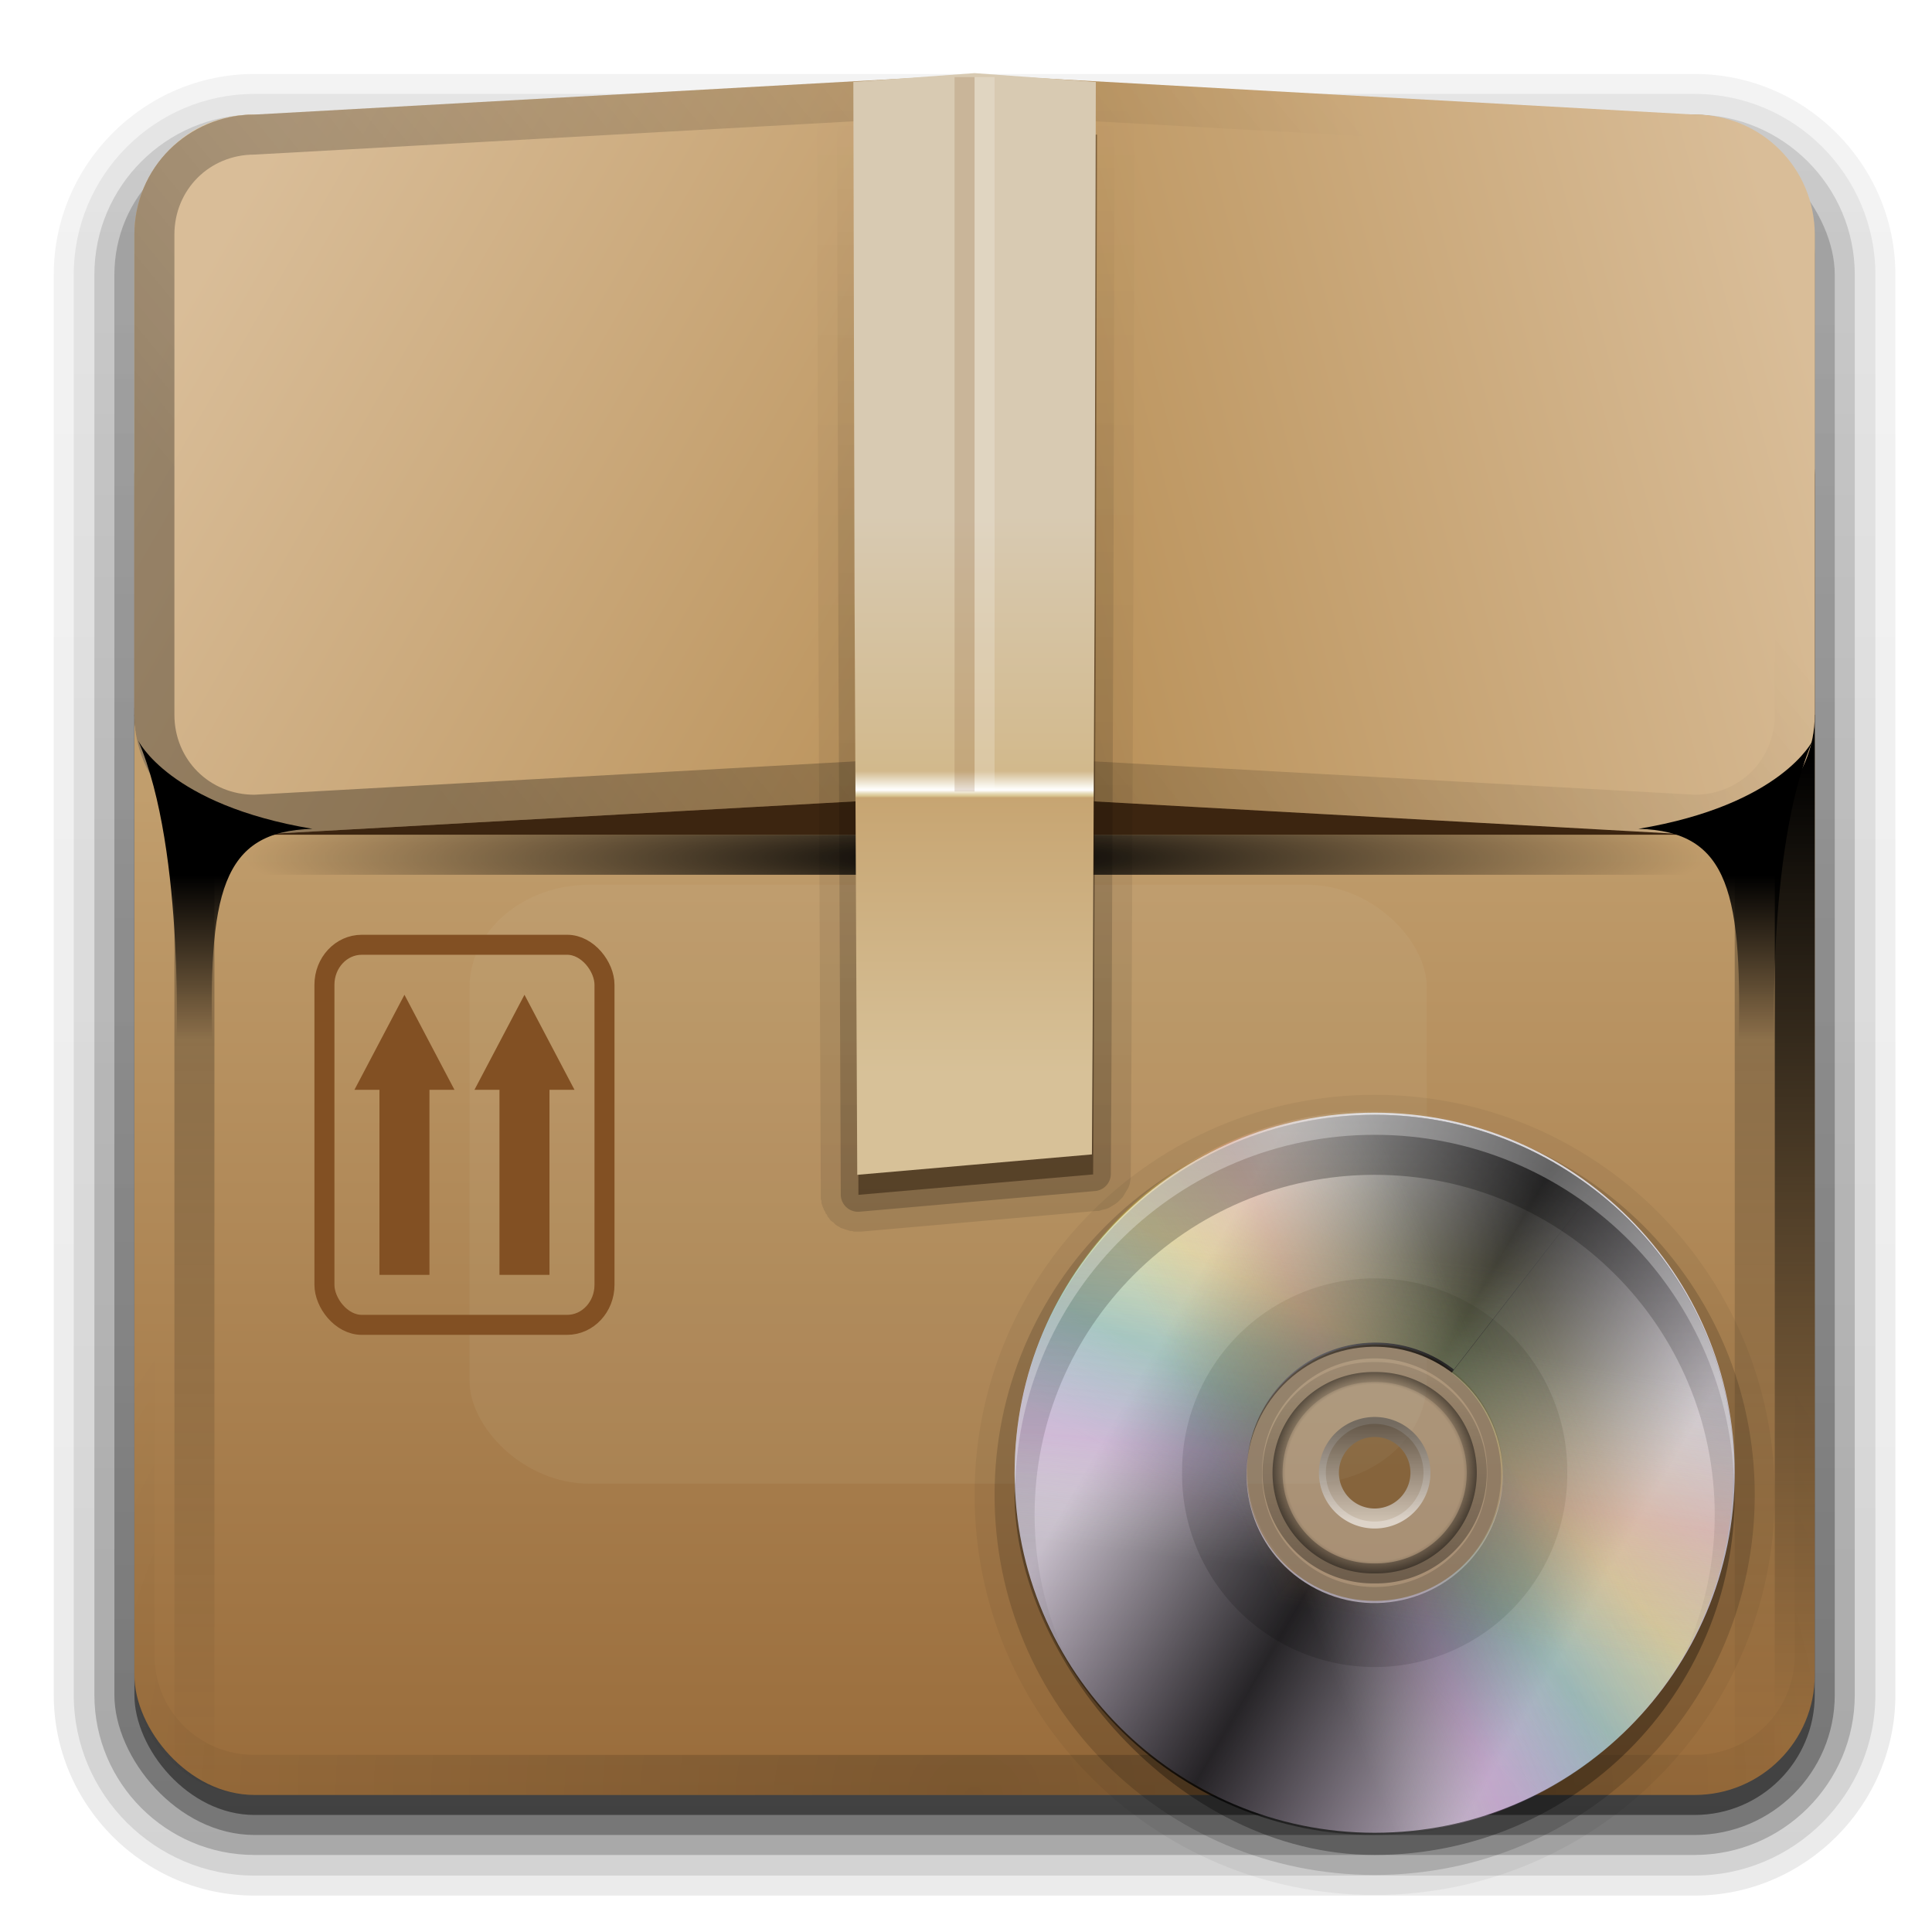 <?xml version="1.0" encoding="UTF-8" standalone="no"?>
<svg
   height="48"
   width="48"
   version="1.1"
   id="svg99"
   sodipodi:docname="software_sources.svg"
   inkscape:version="1.4 (e7c3feb, 2024-10-09)"
   xmlns:inkscape="http://www.inkscape.org/namespaces/inkscape"
   xmlns:sodipodi="http://sodipodi.sourceforge.net/DTD/sodipodi-0.dtd"
   xmlns:xlink="http://www.w3.org/1999/xlink"
   xmlns="http://www.w3.org/2000/svg"
   xmlns:svg="http://www.w3.org/2000/svg">
  <sodipodi:namedview
     id="namedview99"
     pagecolor="#ffffff"
     bordercolor="#111111"
     borderopacity="1"
     inkscape:showpageshadow="0"
     inkscape:pageopacity="0"
     inkscape:pagecheckerboard="1"
     inkscape:deskcolor="#d1d1d1"
     inkscape:zoom="4.7421875"
     inkscape:cx="47.973641"
     inkscape:cy="47.973641"
     inkscape:window-width="3840"
     inkscape:window-height="2072"
     inkscape:window-x="0"
     inkscape:window-y="0"
     inkscape:window-maximized="1"
     inkscape:current-layer="svg99" />
  <defs
     id="defs62">
    <linearGradient
       id="o"
       stop-color="#dac3a2">
      <stop
         offset="0"
         id="stop1" />
      <stop
         stop-opacity="0"
         offset="1"
         id="stop2" />
    </linearGradient>
    <linearGradient
       id="n"
       stop-color="#8a5b30">
      <stop
         offset="0"
         id="stop3" />
      <stop
         stop-opacity="0"
         offset="1"
         id="stop4" />
    </linearGradient>
    <linearGradient
       id="m">
      <stop
         stop-color="#b88f56"
         offset="0"
         id="stop5" />
      <stop
         stop-color="#d9bd98"
         offset="1"
         id="stop6" />
    </linearGradient>
    <linearGradient
       id="g"
       stop-color="#ffffff">
      <stop
         offset="0"
         id="stop7" />
      <stop
         stop-opacity="0"
         offset="1"
         id="stop8" />
    </linearGradient>
    <filter
       id="as"
       height="1.853"
       width="1.623"
       color-interpolation-filters="sRGB"
       y="-0.426"
       x="-0.312">
      <feGaussianBlur
         stdDeviation="6.212"
         id="feGaussianBlur8" />
    </filter>
    <clipPath
       id="k">
      <rect
         fill-rule="evenodd"
         height="59"
         width="118"
         y="160"
         x="5"
         fill="#ffffff"
         id="rect8" />
    </clipPath>
    <linearGradient
       id="at">
      <stop
         stop-color="#fff"
         stop-opacity="0"
         offset="0"
         id="stop9" />
      <stop
         stop-color="#fffc2b"
         stop-opacity=".234"
         offset="0.35"
         id="stop10" />
      <stop
         stop-color="#46d15d"
         stop-opacity=".219"
         offset=".5"
         id="stop11" />
      <stop
         stop-color="#46d1aa"
         stop-opacity="0"
         offset="0.65"
         id="stop12" />
      <stop
         stop-color="#fff"
         stop-opacity="0"
         offset="1"
         id="stop13" />
    </linearGradient>
    <linearGradient
       id="av">
      <stop
         stop-color="#fff"
         stop-opacity="0"
         offset="0"
         id="stop14" />
      <stop
         stop-color="#afcff3"
         stop-opacity="0"
         offset=".2"
         id="stop15" />
      <stop
         stop-color="#60a0e7"
         stop-opacity=".148"
         offset="0.35"
         id="stop16" />
      <stop
         stop-color="#db8ef1"
         stop-opacity=".211"
         offset=".5"
         id="stop17" />
      <stop
         stop-color="#fff"
         stop-opacity="0"
         offset="0.65"
         id="stop18" />
      <stop
         stop-color="#fff"
         stop-opacity="0"
         offset="1"
         id="stop19" />
    </linearGradient>
    <linearGradient
       id="au">
      <stop
         stop-color="#fff"
         stop-opacity="0"
         offset="0"
         id="stop20" />
      <stop
         stop-color="#d5d5d5"
         stop-opacity="0"
         offset="0.3"
         id="stop21" />
      <stop
         stop-color="#eb8888"
         stop-opacity=".258"
         offset=".5"
         id="stop22" />
      <stop
         stop-color="#e28f25"
         stop-opacity="0"
         offset="0.7"
         id="stop23" />
      <stop
         stop-color="#fff"
         stop-opacity="0"
         offset="1"
         id="stop24" />
    </linearGradient>
    <linearGradient
       id="f"
       y2="7.016"
       gradientUnits="userSpaceOnUse"
       x2="45.448"
       gradientTransform="matrix(1.006,0,0,0.994,100,0)"
       y1="92.54"
       x1="45.448">
      <stop
         offset="0"
         id="stop25" />
      <stop
         stop-opacity=".588"
         offset="1"
         id="stop26" />
    </linearGradient>
    <linearGradient
       id="l"
       stop-color="#3a240f">
      <stop
         offset="0"
         id="stop27" />
      <stop
         stop-opacity="0"
         offset="1"
         id="stop28" />
    </linearGradient>
    <clipPath
       id="ar">
      <path
         d="m 0,96 v 60 H 96 V 96 Z m 68,20 c 9.941,0 18,8.059 18,18 0,9.941 -8.059,18 -18,18 -9.941,0 -18,-8.059 -18,-18 0,-9.941 8.059,-18 18,-18 z"
         fill="#ffffff"
         id="path28" />
    </clipPath>
    <linearGradient
       id="aq"
       stop-color="#ffffff"
       y2="84.89"
       gradientUnits="userSpaceOnUse"
       x2="64.321"
       gradientTransform="translate(-2)"
       y1="55.31"
       x1="64.321">
      <stop
         offset="0"
         id="stop29" />
      <stop
         stop-opacity="0"
         offset="1"
         id="stop30" />
    </linearGradient>
    <linearGradient
       id="ao"
       stop-color="#ffffff"
       y2="64"
       gradientUnits="userSpaceOnUse"
       x2="123"
       gradientTransform="matrix(0.264,0.153,-0.153,0.264,60.854,47.329)"
       y1="64"
       x1="5">
      <stop
         stop-opacity="0"
         offset="0"
         id="stop31" />
      <stop
         stop-opacity="0"
         offset="0.15"
         id="stop32" />
      <stop
         offset=".5"
         id="stop33" />
      <stop
         stop-opacity="0"
         offset="0.85"
         id="stop34" />
      <stop
         stop-opacity="0"
         offset="1"
         id="stop35" />
    </linearGradient>
    <linearGradient
       id="am"
       y2="34.607"
       gradientUnits="userSpaceOnUse"
       x2="73.016"
       gradientTransform="matrix(0.551,0,0,0.662,35.018,32.929)"
       y1="89.131"
       x1="73.016">
      <stop
         stop-color="#b8abbd"
         offset="0"
         id="stop36" />
      <stop
         stop-color="#dddbde"
         offset="1"
         id="stop37" />
    </linearGradient>
    <linearGradient
       id="ak"
       y2="61.922"
       gradientUnits="userSpaceOnUse"
       x2="94.568"
       gradientTransform="matrix(0,0.07,-0.084,0,73.208,69.7)"
       y1="61.922"
       x1="25.22">
      <stop
         stop-color="#4d4d4d"
         offset="0"
         id="stop38" />
      <stop
         stop-color="#fff"
         offset="1"
         id="stop39" />
    </linearGradient>
    <radialGradient
       id="r"
       gradientUnits="userSpaceOnUse"
       cy="61.922"
       cx="59.894"
       gradientTransform="matrix(0,0.154,-0.155,0,77.595,64.669)"
       r="33.714">
      <stop
         stop-opacity="0"
         offset="0"
         id="stop40" />
      <stop
         stop-opacity="0"
         offset="0.85"
         id="stop41" />
      <stop
         offset="1"
         id="stop42" />
    </radialGradient>
    <linearGradient
       id="aj"
       stop-color="#ffffff"
       y2="61.922"
       gradientUnits="userSpaceOnUse"
       x2="93.608"
       gradientTransform="matrix(0,0.154,-0.185,0,79.456,64.669)"
       y1="61.922"
       x1="26.18">
      <stop
         stop-opacity=".203"
         offset="0"
         id="stop43" />
      <stop
         stop-opacity=".68"
         offset="1"
         id="stop44" />
    </linearGradient>
    <linearGradient
       id="j"
       y2="64"
       xlink:href="#at"
       gradientUnits="userSpaceOnUse"
       x2="123"
       gradientTransform="matrix(-0.985,0.171,-0.171,-0.985,138.02,271.07)"
       y1="64"
       x1="5" />
    <linearGradient
       id="i"
       y2="64"
       xlink:href="#av"
       gradientUnits="userSpaceOnUse"
       x2="123"
       gradientTransform="matrix(-0.853,0.522,-0.522,-0.853,151.98,240.21)"
       y1="64"
       x1="5" />
    <linearGradient
       id="h"
       y2="64"
       xlink:href="#au"
       gradientUnits="userSpaceOnUse"
       x2="123"
       gradientTransform="matrix(-0.881,-0.472,0.472,-0.881,90.207,305.62)"
       y1="64"
       x1="5" />
    <linearGradient
       id="ai"
       y2="47.295"
       gradientUnits="userSpaceOnUse"
       x2="50.499"
       gradientTransform="matrix(1.02,0,0,1.02,-5.298,5.756)"
       y1="19.882"
       x1="50.499">
      <stop
         stop-color="#d8cab2"
         offset="0"
         id="stop45" />
      <stop
         stop-color="#d2b98c"
         offset=".457"
         id="stop46" />
      <stop
         stop-color="#f9f7ef"
         offset=".486"
         id="stop47" />
      <stop
         stop-color="#fff"
         offset=".491"
         id="stop48" />
      <stop
         stop-color="#fbf9f4"
         offset=".492"
         id="stop49" />
      <stop
         stop-color="#efe7d0"
         offset=".495"
         id="stop50" />
      <stop
         stop-color="#e4d6b0"
         offset=".498"
         id="stop51" />
      <stop
         stop-color="#dac894"
         offset=".501"
         id="stop52" />
      <stop
         stop-color="#c7a572"
         offset=".505"
         id="stop53" />
      <stop
         stop-color="#d7c198"
         offset="1"
         id="stop54" />
    </linearGradient>
    <linearGradient
       id="ah"
       y2="6.018"
       xlink:href="#l"
       gradientUnits="userSpaceOnUse"
       x2="46.796"
       y1="60.307"
       x1="46.796" />
    <linearGradient
       id="ag"
       y2="4.667"
       xlink:href="#l"
       gradientUnits="userSpaceOnUse"
       x2="48.401"
       y1="61.991"
       x1="48.401" />
    <radialGradient
       id="q"
       stop-color="#ffffff"
       gradientUnits="userSpaceOnUse"
       cy="90.172"
       cx="48"
       gradientTransform="matrix(1.157,0,0,0.996,-7.551,0.197)"
       r="42">
      <stop
         offset="0"
         id="stop55" />
      <stop
         stop-opacity="0"
         offset="1"
         id="stop56" />
    </radialGradient>
    <linearGradient
       id="af"
       y2="52.263"
       xlink:href="#o"
       gradientUnits="userSpaceOnUse"
       x2="8.965"
       gradientTransform="matrix(-1,0,0,1,96.087,0)"
       y1="44.04"
       x1="8.965" />
    <linearGradient
       id="ae"
       y2="52.263"
       xlink:href="#o"
       gradientUnits="userSpaceOnUse"
       x2="8.965"
       y1="44.04"
       x1="8.965" />
    <linearGradient
       id="ad"
       y2="6"
       xlink:href="#g"
       gradientUnits="userSpaceOnUse"
       x2="66.964"
       y1="42"
       x1="23.143" />
    <linearGradient
       id="ac"
       y2="18.082"
       xlink:href="#m"
       gradientUnits="userSpaceOnUse"
       x2="6.33"
       gradientTransform="matrix(-1,0,0,1,96,0)"
       y1="29.04"
       x1="47.227" />
    <linearGradient
       id="ab"
       y2="18.202"
       xlink:href="#m"
       gradientUnits="userSpaceOnUse"
       x2="6.781"
       y1="42"
       x1="48" />
    <linearGradient
       id="aa"
       y2="9.41"
       gradientUnits="userSpaceOnUse"
       x2="6.596"
       y1="32.783"
       x1="47.079">
      <stop
         stop-color="#be9f6a"
         offset="0"
         id="stop57" />
      <stop
         stop-color="#e5d2b2"
         offset="1"
         id="stop58" />
    </linearGradient>
    <linearGradient
       id="z"
       y2="89.666"
       xlink:href="#g"
       gradientUnits="userSpaceOnUse"
       x2="10"
       y1="40.263"
       x1="10" />
    <linearGradient
       id="y"
       y2="89.666"
       xlink:href="#g"
       gradientUnits="userSpaceOnUse"
       x2="10"
       gradientTransform="matrix(-1,0,0,1,96,0)"
       y1="40.263"
       x1="10" />
    <linearGradient
       id="x"
       y2="87.03"
       xlink:href="#n"
       gradientUnits="userSpaceOnUse"
       x2="8"
       gradientTransform="matrix(-1,0,0,1,96,0)"
       y1="38.127"
       x1="8" />
    <radialGradient
       id="p"
       stop-color="#71461e"
       gradientUnits="userSpaceOnUse"
       cy="73.146"
       cx="48"
       gradientTransform="matrix(0.868,0,0,0.095,6.347,36.19)"
       r="42">
      <stop
         offset="0"
         id="stop59" />
      <stop
         stop-opacity="0"
         offset="1"
         id="stop60" />
    </radialGradient>
    <linearGradient
       id="w"
       y2="39.853"
       gradientUnits="userSpaceOnUse"
       x2="54.187"
       y1="90"
       x1="54.187">
      <stop
         stop-color="#996c3b"
         offset="0"
         id="stop61" />
      <stop
         stop-color="#c19e6d"
         offset="1"
         id="stop62" />
    </linearGradient>
    <linearGradient
       id="v"
       y2="71.877"
       xlink:href="#n"
       gradientUnits="userSpaceOnUse"
       x2="8"
       y1="38.127"
       x1="8" />
    <linearGradient
       id="u"
       y2="6"
       xlink:href="#f"
       gradientUnits="userSpaceOnUse"
       x2="32.251"
       gradientTransform="translate(0,1)"
       y1="90"
       x1="32.251" />
    <linearGradient
       id="t"
       y2="6"
       xlink:href="#f"
       gradientUnits="userSpaceOnUse"
       x2="32.251"
       gradientTransform="matrix(1.024,0,0,1.012,-1.143,0.929)"
       y1="90"
       x1="32.251" />
    <linearGradient
       id="s"
       y2="90.239"
       xlink:href="#f"
       gradientUnits="userSpaceOnUse"
       x2="32.251"
       gradientTransform="matrix(1.024,0,0,-1.012,-1.143,98.071)"
       y1="6.132"
       x1="32.251" />
    <linearGradient
       inkscape:collect="always"
       xlink:href="#f"
       id="linearGradient99"
       gradientUnits="userSpaceOnUse"
       gradientTransform="matrix(1.024,0,0,-1.012,-1.143,98.071)"
       x1="32.251"
       y1="6.132"
       x2="32.251"
       y2="90.239" />
    <linearGradient
       inkscape:collect="always"
       xlink:href="#f"
       id="linearGradient100"
       gradientUnits="userSpaceOnUse"
       gradientTransform="matrix(1.024,0,0,-1.012,-1.143,98.071)"
       x1="32.251"
       y1="6.132"
       x2="32.251"
       y2="90.239" />
    <linearGradient
       inkscape:collect="always"
       xlink:href="#f"
       id="linearGradient101"
       gradientUnits="userSpaceOnUse"
       gradientTransform="matrix(1.024,0,0,-1.012,-1.143,98.071)"
       x1="32.251"
       y1="6.132"
       x2="32.251"
       y2="90.239" />
    <linearGradient
       inkscape:collect="always"
       xlink:href="#at"
       id="linearGradient102"
       gradientUnits="userSpaceOnUse"
       gradientTransform="matrix(-0.985,0.171,-0.171,-0.985,138.02,271.07)"
       x1="5"
       y1="64"
       x2="123"
       y2="64" />
    <linearGradient
       inkscape:collect="always"
       xlink:href="#av"
       id="linearGradient103"
       gradientUnits="userSpaceOnUse"
       gradientTransform="matrix(-0.853,0.522,-0.522,-0.853,151.98,240.21)"
       x1="5"
       y1="64"
       x2="123"
       y2="64" />
    <linearGradient
       inkscape:collect="always"
       xlink:href="#au"
       id="linearGradient104"
       gradientUnits="userSpaceOnUse"
       gradientTransform="matrix(-0.881,-0.472,0.472,-0.881,90.207,305.62)"
       x1="5"
       y1="64"
       x2="123"
       y2="64" />
  </defs>
  <g
     id="g99"
     transform="matrix(0.497,0,0,0.497,0.357,-0.135)">
    <g
       fill="url(#s)"
       id="g64"
       style="fill:url(#s)">
      <path
         opacity="0.08"
         d="M 12,95.031 C 6.489,95.031 1.969,90.511 1.969,85 V 14 C 1.969,8.489 6.489,3.969 12,3.969 h 72 c 5.511,0 10.031,4.52 10.031,10.031 v 71 c 0,5.511 -4.52,10.031 -10.031,10.031 z"
         id="path62"
         style="fill:url(#linearGradient99)" />
      <path
         opacity="0.1"
         d="m 12,94.031 c -4.972,0 -9.031,-4.06 -9.031,-9.031 v -71 C 2.969,9.028 7.028,4.968 12,4.968 h 72 c 4.972,0 9.031,4.06 9.031,9.031 v 71 c 0,4.972 -4.06,9.031 -9.031,9.031 H 12 Z"
         id="path63"
         style="fill:url(#linearGradient100)" />
      <path
         opacity="0.2"
         d="M 12,93 C 7.591,93 4,89.409 4,85 V 14 C 4,9.591 7.591,6 12,6 h 72 c 4.409,0 8,3.591 8,8 v 71 c 0,4.409 -3.591,8 -8,8 z"
         id="path64"
         style="fill:url(#linearGradient101)" />
    </g>
    <rect
       opacity="0.3"
       rx="7"
       ry="7"
       height="85"
       width="86"
       y="7"
       x="5"
       fill="url(#t)"
       id="rect64"
       style="fill:url(#t)" />
    <rect
       opacity="0.45"
       rx="6"
       ry="6"
       height="84"
       width="84"
       y="7"
       x="6"
       fill="url(#u)"
       id="rect65"
       style="fill:url(#u)" />
    <path
       d="m 6,36 v 48 c 0,1.782 0.775,3.372 2,4.469 V 36 H 6 Z"
       fill="url(#v)"
       id="path65"
       style="fill:url(#v)" />
    <rect
       rx="6"
       ry="6"
       height="84"
       width="84"
       y="6"
       x="6"
       fill="url(#w)"
       id="rect66"
       style="fill:url(#w)" />
    <path
       d="m 6,36 v 2 c 0,3.324 2.676,6 6,6 h 72 c 3.324,0 6,-2.676 6,-6 v -2 c 0,3.324 -2.676,6 -6,6 H 12 C 8.676,42 6,39.324 6,36 Z"
       fill="url(#p)"
       id="path66"
       style="fill:url(#p)" />
    <path
       d="m 90,36 v 48 c 0,1.782 -0.775,3.372 -2,4.469 v -52.469 h 2 z"
       fill="url(#x)"
       id="path67"
       style="fill:url(#x)" />
    <rect
       rx="6"
       ry="6"
       height="24"
       width="84"
       y="18"
       x="6"
       fill="#3c2510"
       id="rect67" />
    <path
       opacity="0.3"
       d="m 88,36 v 52.469 c -0.577,0.516 -1.255,0.923 -2,1.188 v -53.656 h 2 z"
       fill="url(#y)"
       id="path68"
       style="fill:url(#y)" />
    <path
       opacity="0.3"
       d="m 8,36 v 52.469 c 0.577,0.516 1.255,0.923 2,1.188 V 36.001 H 8 Z"
       fill="url(#z)"
       id="path69"
       style="fill:url(#z)" />
    <path
       d="M 12,6 C 8.773,6 6,8.259 6,13 v 22.656 l 42,0.035 V 6 Z"
       fill="url(#aa)"
       id="path70"
       style="fill:url(#aa)" />
    <rect
       opacity="0.3"
       transform="matrix(1,0,0,0.856,10,8.584)"
       rx="6"
       ry="6"
       height="34.977"
       filter="url(#as)"
       width="47.856"
       y="41.957"
       x="12.753"
       fill="#dac7a8"
       id="rect70" />
    <path
       d="M 12,6 C 8.676,6 6,8.676 6,12 v 24 c 0,3.324 2.676,6 6,6 L 48,40 V 4 Z"
       fill="url(#ab)"
       id="path71"
       style="fill:url(#ab)" />
    <path
       d="m 84,6 c 3.324,0 6,2.676 6,6 v 24 c 0,3.324 -2.676,6 -6,6 L 48,40 V 4 Z"
       fill="url(#ac)"
       id="path72"
       style="fill:url(#ac)" />
    <path
       opacity="0.3"
       d="M 12,6 C 8.676,6 6,8.676 6,12 v 24 c 0,3.324 2.676,6 6,6 l 36,-2 36,2 c 3.324,0 6,-2.676 6,-6 V 12 C 90,8.676 87.324,6 84,6 L 48,4 Z m 0,2 36,-2 36,2 c 2.246,0 4,1.754 4,4 v 24 c 0,2.246 -1.754,4 -4,4 L 48,38 12,40 C 9.754,40 8,38.246 8,36 V 12 C 8,9.754 9.754,8 12,8 Z"
       fill="url(#ad)"
       id="path73"
       style="fill:url(#ad)" />
    <path
       fill="url(#ae)"
       d="m 6.187,37.285 c 2.399,5.556 1.894,16.036 1.894,16.036 L 9.912,53.069 C 9.66,44.861 10.354,41.831 14.9,41.704 7.731,40.509 6.187,37.285 6.187,37.285 Z"
       fill-rule="evenodd"
       id="path74"
       style="fill:url(#ae)" />
    <path
       fill="url(#af)"
       d="m 89.9,37.285 c -2.399,5.556 -1.894,16.036 -1.894,16.036 L 86.175,53.069 C 86.427,44.861 85.733,41.831 81.187,41.704 88.356,40.509 89.9,37.285 89.9,37.285 Z"
       fill-rule="evenodd"
       id="path75"
       style="fill:url(#af)" />
    <path
       opacity="0.2"
       d="M 12,90 C 8.676,90 6,87.324 6,84 V 12 c 0,-0.335 0.041,-0.651 0.094,-0.969 0.049,-0.296 0.097,-0.597 0.188,-0.875 0.01,-0.03 0.021,-0.063 0.031,-0.094 0.099,-0.287 0.235,-0.547 0.375,-0.812 0.145,-0.274 0.316,-0.536 0.5,-0.781 0.184,-0.246 0.374,-0.473 0.594,-0.688 0.44,-0.428 0.943,-0.815 1.5,-1.094 0.279,-0.14 0.574,-0.247 0.875,-0.344 -0.256,0.1 -0.486,0.236 -0.719,0.375 -0.007,0.004 -0.024,-0.004 -0.031,0 -0.032,0.019 -0.062,0.043 -0.094,0.062 -0.12,0.077 -0.231,0.164 -0.344,0.25 -0.106,0.081 -0.213,0.161 -0.312,0.25 -0.178,0.161 -0.347,0.345 -0.5,0.531 -0.107,0.13 -0.218,0.265 -0.312,0.406 -0.025,0.038 -0.038,0.086 -0.063,0.125 -0.065,0.103 -0.13,0.204 -0.187,0.312 -0.101,0.195 -0.206,0.416 -0.281,0.625 -0.008,0.022 -0.024,0.041 -0.031,0.063 -0.032,0.092 -0.036,0.187 -0.062,0.281 -0.03,0.107 -0.07,0.203 -0.094,0.312 -0.073,0.342 -0.125,0.699 -0.125,1.062 v 72 c 0,2.782 2.218,5 5,5 h 72 c 2.782,0 5,-2.218 5,-5 v -72 c 0,-0.364 -0.052,-0.721 -0.125,-1.062 -0.044,-0.207 -0.088,-0.398 -0.156,-0.594 -0.008,-0.022 -0.024,-0.041 -0.031,-0.063 -0.063,-0.174 -0.139,-0.367 -0.219,-0.531 -0.042,-0.083 -0.079,-0.17 -0.125,-0.25 -0.055,-0.097 -0.127,-0.188 -0.188,-0.281 -0.094,-0.141 -0.205,-0.276 -0.312,-0.406 -0.143,-0.174 -0.303,-0.347 -0.469,-0.5 -0.011,-0.01 -0.02,-0.021 -0.031,-0.031 -0.139,-0.126 -0.285,-0.234 -0.438,-0.344 -0.102,-0.073 -0.204,-0.153 -0.312,-0.219 -0.007,-0.004 -0.024,0.004 -0.031,0 -0.232,-0.139 -0.463,-0.275 -0.719,-0.375 0.302,0.097 0.596,0.204 0.875,0.344 0.557,0.279 1.06,0.666 1.5,1.094 0.22,0.214 0.409,0.442 0.594,0.688 0.184,0.246 0.355,0.508 0.5,0.781 0.14,0.265 0.276,0.525 0.375,0.812 0.01,0.031 0.021,0.063 0.031,0.094 0.09,0.278 0.139,0.579 0.188,0.875 0.053,0.318 0.094,0.634 0.094,0.969 v 72 c 0,3.324 -2.676,6 -6,6 h -72 z"
       fill="url(#q)"
       id="path76"
       style="fill:url(#q)" />
    <path
       opacity="0.5"
       d="M 54.12,7 H 42 L 42.06,31.062 42.195,60 47.882,59.505 53.926,58.98 53.958,53.429 54.06,31.062 Z"
       fill="#3a240f"
       id="path77" />
    <path
       opacity="0.1"
       d="m 41.688,5.125 c 0.004,-7.112e-4 -0.192,0.032 -0.188,0.031 0.004,-0.001 -0.16,0.064 -0.156,0.062 0.004,-0.001 -0.16,0.064 -0.156,0.062 0.004,-0.002 -0.129,0.065 -0.125,0.062 0.004,-0.002 -0.16,0.096 -0.156,0.094 0.004,-0.002 -0.128,0.128 -0.125,0.125 0.003,-0.003 -0.128,0.097 -0.125,0.094 0.003,-0.003 -0.128,0.128 -0.125,0.125 0.003,-0.003 -0.096,0.16 -0.094,0.156 0.002,-0.004 -0.096,0.129 -0.094,0.125 0.002,-0.004 -0.064,0.16 -0.062,0.156 0.002,-0.004 -0.064,0.16 -0.062,0.156 0.001,-0.004 -0.032,0.16 -0.031,0.156 10e-4,-0.004 -0.063,0.16 -0.062,0.156 6.42e-4,-0.004 -2.6e-4,0.192 0,0.188 2.08e-4,-0.003 7.69e-4,0.082 0,0.125 v 0.031 l 0.062,24.031 0.124,28.938 a 1.006,1.006 0 0 0 0,0.031 c -4.2e-5,-0.003 1.68e-4,0.096 0,0.094 -1.68e-4,-0.003 2.94e-4,0.096 0,0.094 -2.94e-4,-0.002 0.032,0.096 0.031,0.094 -4.19e-4,-0.002 5.42e-4,0.096 0,0.094 -5.42e-4,-0.002 0.032,0.096 0.031,0.094 -6.64e-4,-0.002 0.032,0.096 0.031,0.094 -7.85e-4,-0.002 0.032,0.065 0.031,0.062 -9.03e-4,-0.002 0.032,0.096 0.031,0.094 -0.001,-0.002 0.064,0.096 0.062,0.094 -0.001,-0.002 0.032,0.096 0.031,0.094 -0.001,-0.002 0.064,0.065 0.062,0.062 -0.001,-0.002 0.033,0.096 0.031,0.094 -0.002,-0.002 0.064,0.064 0.062,0.062 -0.002,-0.002 0.064,0.096 0.062,0.094 -0.002,-0.002 0.064,0.064 0.062,0.062 -0.002,-0.002 0.096,0.064 0.094,0.062 -0.002,-0.002 0.064,0.064 0.062,0.062 -0.002,-0.002 0.064,0.064 0.062,0.062 -0.002,-0.001 0.096,0.064 0.094,0.062 -0.002,-0.001 0.065,0.032 0.062,0.031 -0.002,-0.001 0.096,0.064 0.094,0.062 -0.002,-0.001 0.096,0.032 0.094,0.031 -0.002,-10e-4 0.096,0.032 0.094,0.031 -0.002,-8.97e-4 0.096,0.032 0.094,0.031 -0.002,-7.79e-4 0.096,0.032 0.094,0.031 -0.002,-6.58e-4 0.096,0.032 0.094,0.031 -0.002,-5.36e-4 0.096,4.12e-4 0.094,0 -0.002,-4.12e-4 0.096,0.032 0.094,0.031 -0.002,-2.88e-4 0.096,1.62e-4 0.094,0 -0.003,-1.62e-4 0.096,3.6e-5 0.094,0 -0.003,-3.6e-5 0.096,-9e-5 0.094,0 -0.003,9e-5 0.096,-2.16e-4 0.094,0 l 5.688,-0.5 6.031,-0.531 c -8.93e-4,5.1e-5 0.02,0.001 0.031,0 0.044,-0.005 0.129,-5.37e-4 0.125,0 -0.004,6.71e-4 0.192,-0.064 0.188,-0.062 -0.004,0.001 0.16,-0.033 0.156,-0.031 -0.004,0.002 0.16,-0.064 0.156,-0.062 -0.004,0.002 0.16,-0.096 0.156,-0.094 -0.004,0.002 0.16,-0.096 0.156,-0.094 -0.004,0.003 0.128,-0.097 0.125,-0.094 -0.003,0.003 0.128,-0.128 0.125,-0.125 -0.003,0.003 0.128,-0.129 0.125,-0.125 -0.003,0.004 0.096,-0.16 0.094,-0.156 -0.003,0.004 0.096,-0.16 0.094,-0.156 -0.002,0.004 0.095,-0.16 0.094,-0.156 -0.002,0.004 0.064,-0.161 0.062,-0.156 -0.001,0.004 0.032,-0.161 0.031,-0.156 -9.16e-4,0.004 0.032,-0.192 0.031,-0.188 -5.04e-4,0.004 8.7e-5,-0.161 0,-0.156 a 1.006,1.006 0 0 0 0,-0.031 l 0.031,-5.531 0.094,-22.376 0.06,-24.062 c -7.3e-5,0.005 -4.06e-4,-0.161 0,-0.156 4.06e-4,0.005 -0.032,-0.192 -0.031,-0.188 8.81e-4,0.005 -0.033,-0.192 -0.031,-0.188 0.001,0.005 -0.064,-0.192 -0.062,-0.188 0.002,0.004 -0.096,-0.16 -0.094,-0.156 0.002,0.004 -0.096,-0.16 -0.094,-0.156 0.003,0.004 -0.097,-0.16 -0.094,-0.156 0.003,0.004 -0.128,-0.16 -0.125,-0.156 0.003,0.003 -0.16,-0.128 -0.156,-0.125 0.004,0.003 -0.16,-0.097 -0.156,-0.094 0.004,0.003 -0.16,-0.096 -0.156,-0.094 0.004,0.002 -0.161,-0.096 -0.156,-0.094 0.004,0.002 -0.192,-0.064 -0.188,-0.062 0.005,0.001 -0.192,-0.032 -0.188,-0.031 0.005,8.815e-4 -0.192,-0.032 -0.188,-0.031 0.005,4.063e-4 -0.161,7.3e-5 -0.156,0 h -12.031 c 0.003,2.364e-4 -0.044,0.002 -0.094,0 -0.033,-0.002 -0.064,0 -0.062,0 0.004,0 -0.192,3.94e-4 -0.188,0 a 1.006,1.006 0 0 0 -0.062,0 z"
       fill="url(#ag)"
       id="path78"
       style="fill:url(#ag)" />
    <path
       opacity="0.2"
       d="M 42,6.125 A 0.862,0.862 0 0 0 41.125,7 L 41.188,31.062 41.312,60 a 0.862,0.862 0 0 0 0.938,0.844 l 5.688,-0.5 6.062,-0.532 a 0.862,0.862 0 0 0 0.812,-0.844 l 0.032,-5.53 0.094,-22.376 0.062,-24.062 a 0.862,0.862 0 0 0 -0.875,-0.875 H 41.999 Z"
       fill="url(#ah)"
       id="path79"
       style="fill:url(#ah)" />
    <path
       d="M 54.06,4.369 48,3.927 l -6.06,0.442 0.06,25.693 0.135,28.938 5.687,-0.495 6.044,-0.525 0.033,-5.551 0.102,-22.367 0.06,-25.694 z"
       fill="url(#ai)"
       id="path80"
       style="fill:url(#ai)" />
    <rect
       opacity="0.2"
       height="35.714"
       width="1"
       y="4.125"
       x="47"
       fill="#8d6137"
       id="rect80" />
    <rect
       opacity="0.2"
       height="35.714"
       width="1"
       y="4.125"
       x="48"
       fill="#ffffff"
       id="rect81" />
    <rect
       rx="1.867"
       ry="2"
       height="19"
       width="14"
       stroke="#825023"
       y="47.5"
       x="15.5"
       fill="none"
       id="rect82" />
    <path
       d="M 18.25,64 V 54.75 H 17 L 19.5,50 22,54.75 H 20.75 V 64 Z"
       fill="#825023"
       id="path82" />
    <path
       d="M 24.25,64 V 54.75 H 23 L 25.5,50 28,54.75 H 26.75 V 64 Z"
       fill="#825023"
       id="path83" />
    <path
       opacity="0.05"
       d="M 68,55 C 56.94,55 48,63.94 48,75 48,86.06 56.94,95 68,95 79.06,95 88,86.06 88,75 88,63.94 79.06,55 68,55 Z"
       id="path84" />
    <path
       opacity="0.15"
       d="M 68,56 C 57.484,56 49,64.484 49,75 49,85.516 57.484,94 68,94 78.516,94 87,85.516 87,75 87,64.484 78.516,56 68,56 Z"
       id="path85" />
    <rect
       opacity="0.31"
       transform="translate(0,-61)"
       clip-path="url(#ar)"
       rx="18"
       ry="18"
       height="36"
       width="36"
       y="118"
       x="50"
       id="rect85" />
    <path
       opacity="0.3"
       d="m 68,65.579 c -4.588,0 -8.313,3.725 -8.313,8.313 0,4.588 3.725,8.313 8.313,8.313 4.588,0 8.313,-3.725 8.313,-8.313 0,-4.588 -3.725,-8.313 -8.313,-8.313 z m 0,5.873 c 1.347,0 2.441,1.093 2.441,2.441 0,1.347 -1.093,2.441 -2.441,2.441 -1.347,0 -2.441,-1.093 -2.441,-2.441 0,-1.347 1.093,-2.441 2.441,-2.441 z"
       fill-rule="evenodd"
       fill="#ffffff"
       id="path86" />
    <path
       opacity="0.5"
       d="m 68,78.926 a 5.034,5.034 0 1 1 0,-10.067 5.034,5.034 0 1 1 0,10.067 z"
       fill-rule="evenodd"
       stroke="url(#aj)"
       stroke-linecap="round"
       fill="url(#r)"
       id="path87"
       style="fill:url(#r);stroke:url(#aj)" />
    <path
       opacity="0.6"
       d="m 68.001,76.181 a 2.288,2.288 0 1 1 0,-4.576 2.288,2.288 0 1 1 0,4.576 z"
       stroke="url(#ak)"
       stroke-linecap="round"
       fill="none"
       id="path88"
       style="stroke:url(#ak)" />
    <path
       fill="url(#am)"
       d="m 68,55.893 c -9.935,0 -17.999,8.064 -17.999,17.999 0,9.935 8.064,17.999 17.999,17.999 9.935,0 17.999,-8.064 17.999,-17.999 0,-9.935 -8.064,-17.999 -17.999,-17.999 z m 0,11.593 c 3.536,-10e-7 6.407,2.87 6.407,6.407 0,3.536 -2.87,6.407 -6.407,6.407 -3.536,-1e-6 -6.407,-2.87 -6.407,-6.407 0,-3.536 2.87,-6.407 6.407,-6.407 z"
       fill-rule="evenodd"
       id="path89"
       style="fill:url(#am)" />
    <path
       opacity="0.8"
       d="m 77,58.413 c -8.604,-4.968 -19.619,-2.016 -24.587,6.588 -4.968,8.604 -2.016,19.62 6.588,24.588 8.604,4.968 19.619,2.016 24.587,-6.588 4.966,-8.604 2.014,-19.62 -6.59,-24.587 z m -5.796,10.04 c 3.063,1.768 4.113,5.689 2.345,8.751 -1.768,3.063 -5.689,4.113 -8.752,2.345 -3.063,-1.768 -4.113,-5.689 -2.345,-8.752 1.768,-3.063 5.689,-4.113 8.752,-2.345 z"
       fill-rule="evenodd"
       fill="url(#ao)"
       id="path90"
       style="fill:url(#ao)" />
    <path
       opacity="0.15"
       d="m 75.627,73.892 a 7.627,7.627 0 1 1 -15.253,0 7.627,7.627 0 1 1 15.253,0 z"
       stroke="#000000"
       stroke-linecap="round"
       stroke-width="4"
       fill="none"
       id="path91" />
    <g
       fill-rule="evenodd"
       transform="matrix(0.187,-0.241,0.241,0.187,3.286,48.262)"
       clip-path="url(#k)"
       id="g94">
      <path
         d="m 74.118,277.12 c 32.082,-5.59 53.582,-36.16 48.002,-68.24 -5.59,-32.08 -36.157,-53.58 -68.238,-48 -32.081,5.59 -53.584,36.16 -47.999,68.24 5.585,32.08 36.154,53.58 68.235,48 z m -6.517,-37.432 c -11.419,1.988 -22.299,-5.666 -24.287,-17.085 -1.988,-11.419 5.666,-22.299 17.084,-24.287 11.419,-1.988 22.299,5.666 24.287,17.085 1.988,11.419 -5.666,22.299 -17.085,24.287 z"
         fill="url(#j)"
         id="path92"
         style="fill:url(#linearGradient102)" />
      <path
         d="M 94.777,269.33 C 122.56,252.34 131.32,216 114.33,188.22 97.338,160.44 61.004,151.68 33.223,168.67 5.443,185.66 -3.316,222 13.673,249.78 c 16.989,27.78 53.323,36.54 81.104,19.55 z M 74.954,236.91 c -9.888,6.047 -22.821,2.929 -28.867,-6.958 -6.047,-9.888 -2.929,-22.821 6.958,-28.867 9.888,-6.047 22.821,-2.929 28.867,6.958 6.047,9.888 2.929,22.821 -6.958,28.867 z"
         fill="url(#i)"
         id="path93"
         style="fill:url(#linearGradient103)" />
      <path
         d="m 36.154,271.01 c 28.707,15.371 64.481,4.548 79.852,-24.159 15.371,-28.707 4.548,-64.481 -24.159,-79.852 -28.707,-15.371 -64.481,-4.548 -79.852,24.159 -15.371,28.707 -4.548,64.481 24.159,79.852 z m 17.935,-33.495 c -10.218,-5.471 -14.07,-18.204 -8.599,-28.422 5.471,-10.218 18.204,-14.07 28.422,-8.599 10.218,5.471 14.07,18.204 8.599,28.422 -5.471,10.218 -18.204,14.07 -28.422,8.599 z"
         fill="url(#h)"
         id="path94"
         style="fill:url(#linearGradient104)" />
    </g>
    <g
       fill-rule="evenodd"
       transform="matrix(0.187,-0.241,-0.241,-0.187,108.73,130.34)"
       clip-path="url(#k)"
       id="g97">
      <path
         d="m 74.118,277.12 c 32.082,-5.59 53.582,-36.16 48.002,-68.24 -5.59,-32.08 -36.157,-53.58 -68.238,-48 -32.081,5.59 -53.584,36.16 -47.999,68.24 5.585,32.08 36.154,53.58 68.235,48 z m -6.517,-37.432 c -11.419,1.988 -22.299,-5.666 -24.287,-17.085 -1.988,-11.419 5.666,-22.299 17.084,-24.287 11.419,-1.988 22.299,5.666 24.287,17.085 1.988,11.419 -5.666,22.299 -17.085,24.287 z"
         fill="url(#j)"
         id="path95"
         style="fill:url(#j)" />
      <path
         d="M 94.777,269.33 C 122.56,252.34 131.32,216 114.33,188.22 97.338,160.44 61.004,151.68 33.223,168.67 5.443,185.66 -3.316,222 13.673,249.78 c 16.989,27.78 53.323,36.54 81.104,19.55 z M 74.954,236.91 c -9.888,6.047 -22.821,2.929 -28.867,-6.958 -6.047,-9.888 -2.929,-22.821 6.958,-28.867 9.888,-6.047 22.821,-2.929 28.867,6.958 6.047,9.888 2.929,22.821 -6.958,28.867 z"
         fill="url(#i)"
         id="path96"
         style="fill:url(#i)" />
      <path
         d="m 36.154,271.01 c 28.707,15.371 64.481,4.548 79.852,-24.159 15.371,-28.707 4.548,-64.481 -24.159,-79.852 -28.707,-15.371 -64.481,-4.548 -79.852,24.159 -15.371,28.707 -4.548,64.481 24.159,79.852 z m 17.935,-33.495 c -10.218,-5.471 -14.07,-18.204 -8.599,-28.422 5.471,-10.218 18.204,-14.07 28.422,-8.599 10.218,5.471 14.07,18.204 8.599,28.422 -5.471,10.218 -18.204,14.07 -28.422,8.599 z"
         fill="url(#h)"
         id="path97"
         style="fill:url(#h)" />
    </g>
    <path
       opacity="0.3"
       d="m 68,56 c -9.941,0 -18,8.059 -18,18 0,3.662 1.091,7.064 2.969,9.906 -1.247,-2.364 -1.969,-5.047 -1.969,-7.906 0,-9.389 7.611,-17 17,-17 9.389,0 17,7.611 17,17 0,2.859 -0.722,5.542 -1.969,7.906 1.878,-2.842 2.969,-6.244 2.969,-9.906 0,-9.941 -8.059,-18 -18,-18 z"
       fill="url(#aq)"
       id="path98"
       style="fill:url(#aq)" />
    <path
       opacity="0.3"
       d="m 68,56 c -9.941,0 -18,8.059 -18,18 0,0.169 0.027,0.333 0.031,0.5 0.267,-9.708 8.196,-17.5 17.969,-17.5 9.73,0 17.637,7.725 17.969,17.375 v -1 C 85.637,63.725 77.731,56 68,56 Z"
       fill="#ffffff"
       id="path99" />
  </g>
</svg>
